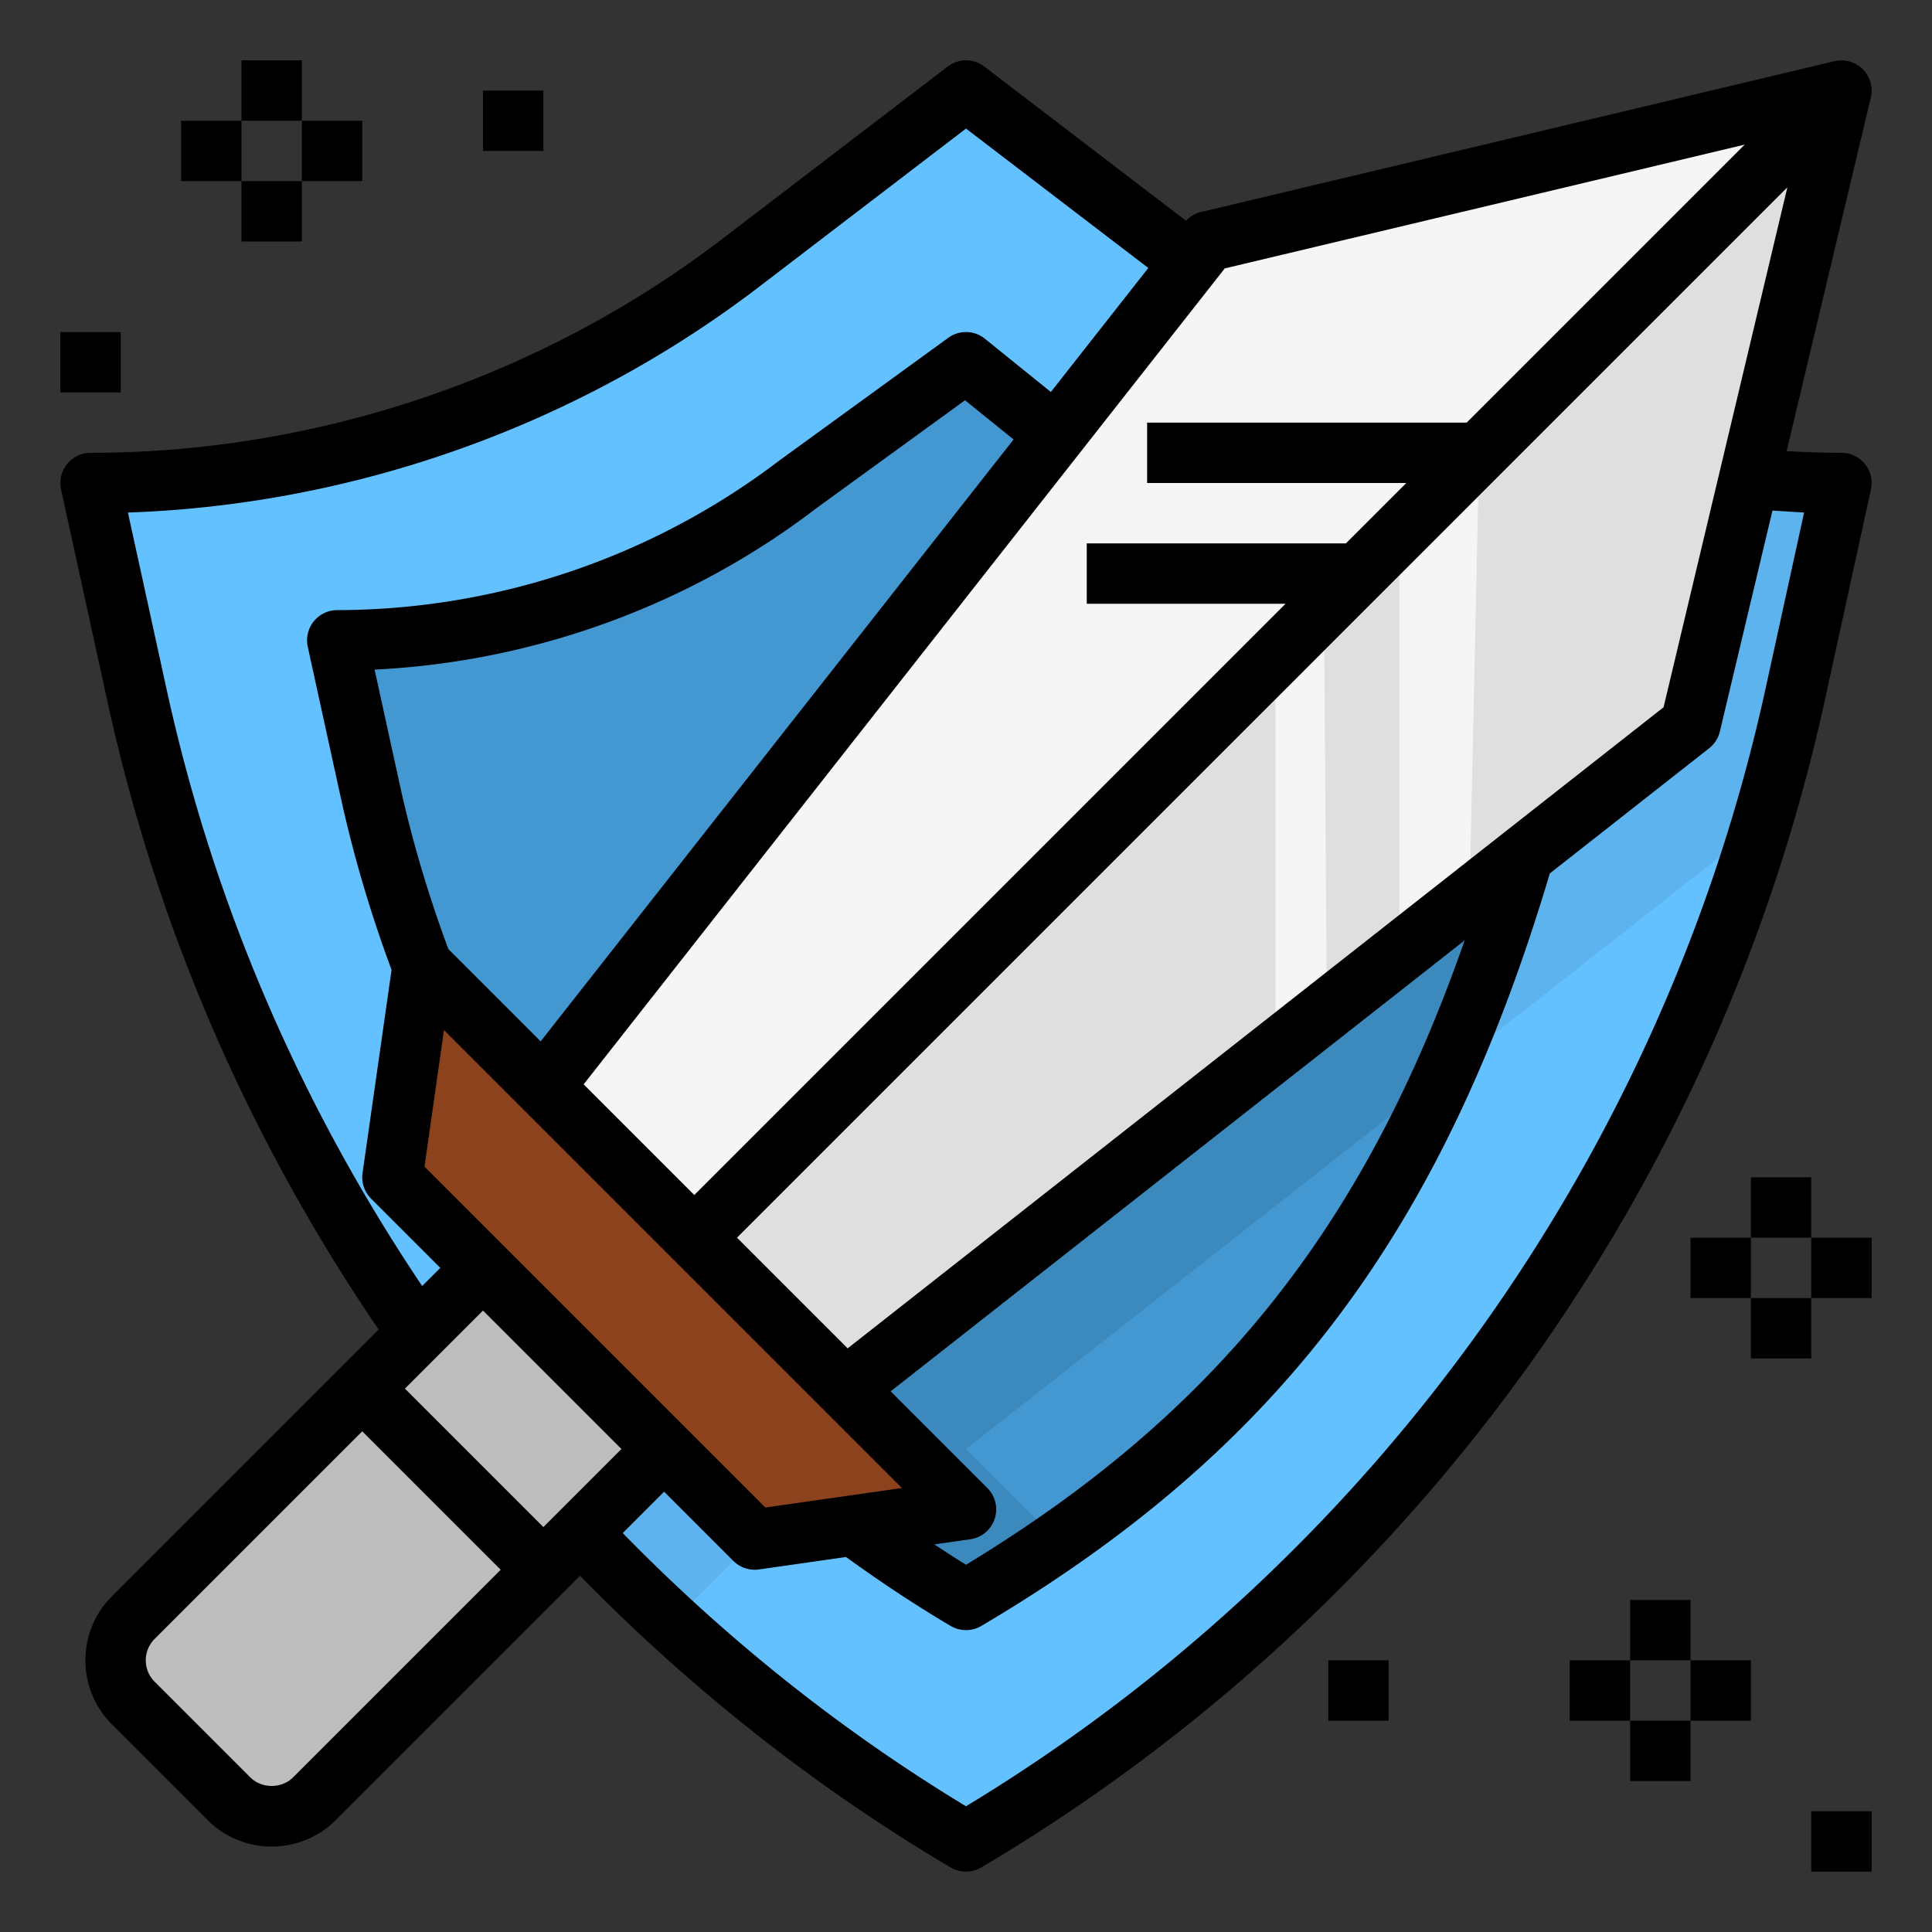 <svg xmlns="http://www.w3.org/2000/svg" height="512" viewBox="0 0 64 64" width="512"  xmlns:v="https://vecta.io/nano"><rect x="0" y="0" width="64" height="64" fill="#333333" stroke="none"/><path d="M57.937 15.865L56 24 28 46l4 4-7 1-2.857-2.857-2.92 2.634C22.953 54.725 27.234 58.184 32 61c14.03-8.29 23.978-22.044 27.461-37.964L61 16a35.48 35.48 0 0 1-3.063-.135zM18 36L39.451 8.698 32 3l-7.468 5.711A35.45 35.45 0 0 1 3 16l1.539 7.036c1.679 7.674 4.873 14.836 9.29 21.135L16 42l-3-3 1-7z" fill="#63c1ff"/><path d="M49 15L23 41l5 5 28-22 5-21z" fill="#dfdfdf"/><path d="M40 8L18 36l5 5L61 3z" fill="#f5f5f5"/><path d="m14 32-1 7 12 12 7-1z" fill="#8c421c"/><path d="M13.829 44.171l-9.415 9.415a2 2 0 0 0 0 2.828l3.172 3.172a2 2 0 0 0 2.828 0L18 52l-6-6 6 6 4-4-6-6z" fill="#bebebe"/><path d="M32 12l-5.571 4.046c-4.381 3.35-9.742 5.165-15.256 5.165l1.091 4.986c.435 1.988 1.014 3.928 1.726 5.808L18 36l16.972-21.6zm18.477 16.34C47.189 39.565 42.135 47.011 32 53c-1.285-.759-2.517-1.578-3.7-2.451l4.2-.371L28.3 46z" fill="#4398d1"/><path d="M49 15l-2.643 2.643v13.94l2.322-1.806zm-5.143 5.172l.098 13.361-1.705 1.373V21.739z" fill="#f5f5f5"/><path d="M31.443 52.651l1.457-.208 2.142-1.402L32 48l15.87-12.469c.988-2.217 1.848-4.599 2.607-7.191L28.3 46l4.2 4.179-4.2.371 3.143 2.101z" fill="#3c89bd"/><path d="M57.937 15.865L56 24l-5.523 4.34c-.759 2.592-1.619 4.974-2.607 7.191l10.467-8.224 1.124-4.27L61 16a35.48 35.48 0 0 1-3.063-.135zM25 51l-2.857-2.857-2.92 2.634 3.023 2.977z" fill="#5cb3ed"/><path d="M2.221 15.373a1 1 0 0 0-.198.841l1.539 7.037c1.633 7.463 4.662 14.45 8.981 20.792l-8.836 8.836c-1.17 1.169-1.17 3.073 0 4.242l3.172 3.172A2.99 2.99 0 0 0 9 61.17a2.99 2.99 0 0 0 2.121-.877l8.094-8.094c3.682 3.766 7.803 7.019 12.276 9.662.157.093.333.139.509.139s.352-.046.509-.139a59.85 59.85 0 0 0 27.929-38.61l1.539-7.037A1 1 0 0 0 61 15a32.95 32.95 0 0 1-1.816-.056l2.789-11.713c.081-.337-.02-.693-.266-.938a1 1 0 0 0-.938-.266l-21 5c-.187.044-.348.15-.48.287l-6.681-5.109a1 1 0 0 0-1.215 0l-7.468 5.71C17.951 12.484 10.52 15 3 15a1 1 0 0 0-.779.373zm12.632 16.066c-.661-1.777-1.208-3.609-1.612-5.457l-.832-3.801c5.275-.254 10.426-2.127 14.608-5.326l4.951-3.596 1.608 1.299L17.91 34.496zm-.146 2.682l15.172 15.172-4.525.646-11.292-11.292zM59.209 6.205l-4.101 17.224L28.08 44.666 24.414 41zM32.707 49.293l-3.203-3.203 19.015-14.94c-3.326 9.522-8.276 15.688-16.518 20.684-.354-.216-.702-.446-1.051-.674l1.192-.17c.375-.053.688-.314.807-.673s.026-.756-.242-1.024zM18 50.586L13.414 46 16 43.414 20.586 48zm-8.293 8.293c-.378.377-1.036.377-1.414 0l-3.172-3.172c-.188-.189-.292-.44-.292-.707s.104-.518.292-.707L12 47.414 16.586 52zm50.056-41.901l-1.279 5.845C55.115 38.224 45.477 51.681 32 59.835c-4.133-2.501-7.948-5.545-11.371-9.05L22 49.414l2.293 2.293A1 1 0 0 0 25 52a.98.98 0 0 0 .142-.01l2.884-.412c1.123.813 2.283 1.585 3.465 2.283.157.093.333.139.509.139s.352-.046.509-.139c9.82-5.803 15.291-13.045 18.83-24.927l5.279-4.148c.178-.139.303-.335.355-.555l1.742-7.318 1.048.065zM57.795 4.791L48.586 14H38v2h8.586l-2 2H36v2h6.586L23 39.586l-3.666-3.666L40.571 8.892zM25.14 9.505L32 4.259l6.039 4.618-3.228 4.108-2.183-1.763c-.354-.286-.852-.297-1.216-.031l-5.591 4.061a24.25 24.25 0 0 1-14.649 4.959 1 1 0 0 0-.977 1.214l1.091 4.985c.424 1.936.992 3.857 1.685 5.718l-.961 6.73a1 1 0 0 0 .283.849L14.586 42l-.601.601c-4.061-6.047-6.919-12.689-8.469-19.778l-1.278-5.844c7.531-.261 14.909-2.892 20.902-7.474zM58 39h2v2h-2z"/><path d="M56 41h2v2h-2zm4 0h2v2h-2z"/><path d="M58 43h2v2h-2zm-4 10h2v2h-2z"/><path d="M52 55h2v2h-2zm4 0h2v2h-2z"/><path d="M54 57h2v2h-2zM8 2h2v2H8z"/><path d="M6 4h2v2H6zm4 0h2v2h-2z"/><path d="M8 6h2v2H8zm36 49h2v2h-2zM16 3h2v2h-2zM2 11h2v2H2zm58 49h2v2h-2z"/></svg>